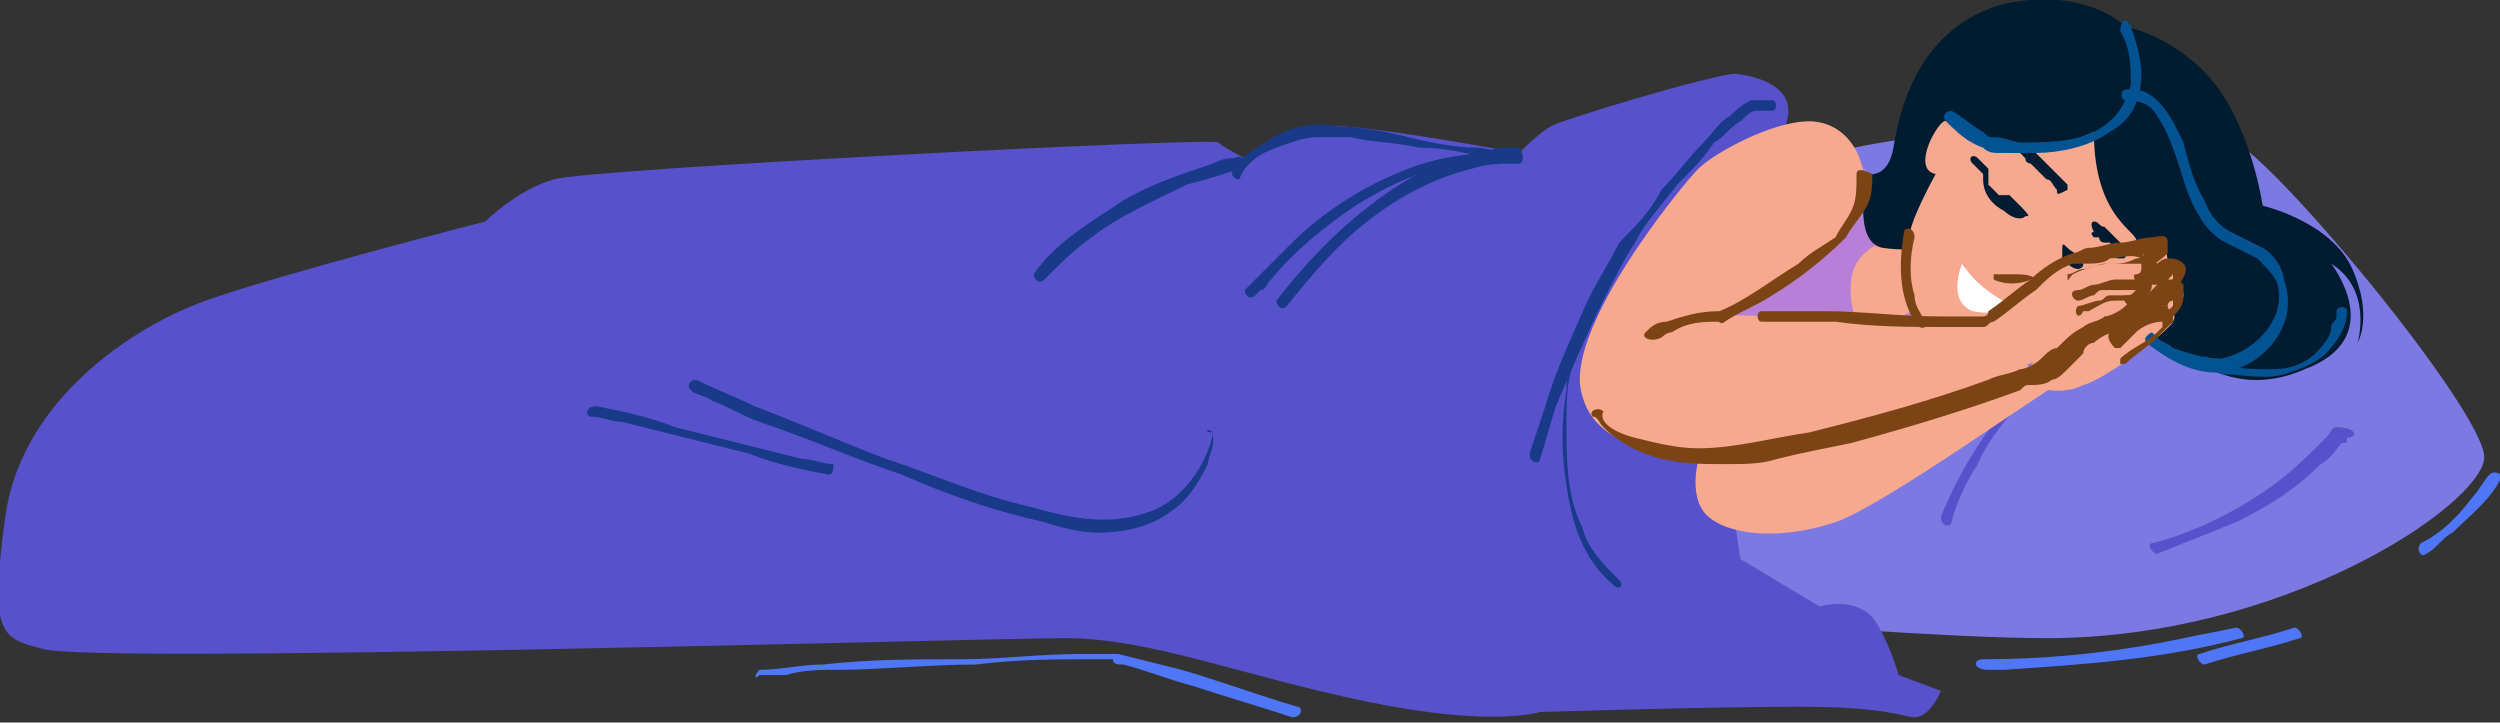 <svg width="692" height="200" viewBox="0 0 692 200" fill="none" xmlns="http://www.w3.org/2000/svg">
<rect x="0" y="0" width="692" height="200" fill="#333333" stroke="none"/>
<g clip-path="url(#clip0_1_3691)">
<path d="M616.085 37.956C626.304 39.416 689.08 115.328 687.62 127.007C686.16 140.146 632.144 176.642 566.447 176.642C540.169 176.642 484.692 172.263 484.692 172.263C484.692 172.263 462.793 119.708 461.333 118.248C461.333 116.788 478.852 51.095 478.852 51.095C478.852 51.095 527.03 27.737 616.085 37.956Z" fill="#7D79E3"/>
<path d="M525.57 84.672L535.789 81.752L541.629 90.511L473.013 99.27C473.013 99.27 467.173 91.971 467.173 89.051C467.173 86.131 506.591 37.956 506.591 37.956L525.57 55.474V84.672Z" fill="#B77FD7"/>
<path d="M480.312 20.438C480.312 20.438 500.751 21.898 493.452 36.496C487.612 51.095 458.414 109.489 458.414 109.489C458.414 109.489 478.852 118.248 478.852 128.467C478.852 137.226 481.772 154.745 481.772 154.745L503.671 167.883C503.671 167.883 512.43 164.964 518.27 170.803C522.65 176.642 525.57 186.861 525.57 186.861L537.249 191.241C537.249 191.241 534.329 198.54 529.949 198.54C527.03 198.54 522.65 195.62 497.831 195.62C473.013 195.62 426.295 197.08 426.295 197.08C426.295 197.08 413.156 201.46 378.118 194.161C343.08 186.861 318.262 176.642 294.903 176.642C271.544 176.642 23.359 183.942 11.679 179.562C8.23438e-05 176.642 -2.92 175.183 1.46 143.066C5.84 110.949 36.498 90.511 56.937 83.212C77.376 75.912 134.312 61.314 134.312 61.314C134.312 61.314 143.072 52.555 153.291 49.635C163.511 46.715 335.781 37.956 337.241 39.416C338.701 40.876 344.54 43.796 344.54 43.796C344.54 43.796 359.139 35.036 366.439 35.036C373.738 33.577 420.456 42.336 420.456 42.336C420.456 42.336 426.295 36.496 429.215 35.036C430.675 33.577 474.473 20.438 480.312 20.438Z" fill="#5752CC"/>
<path d="M420.456 45.255C416.076 45.255 411.696 45.255 407.317 46.715C395.637 49.635 385.418 55.474 376.658 62.774C369.359 68.613 362.059 77.372 356.22 84.671C354.76 86.131 353.3 84.671 353.3 83.212C363.519 70.073 375.199 58.394 389.798 49.635C397.097 45.255 405.857 42.336 416.076 40.876C417.536 40.876 418.996 40.876 420.456 40.876C421.916 42.336 421.916 45.255 420.456 45.255Z" fill="#193989"/>
<path d="M344.54 80.292C348.92 75.912 353.3 71.533 357.679 67.153C366.439 58.394 378.118 51.095 389.797 46.715C397.097 43.796 405.856 42.336 414.616 42.336C416.076 42.336 416.076 45.255 414.616 45.255C400.017 43.796 386.878 49.635 375.198 56.934C366.439 62.774 357.679 70.073 351.84 77.372C350.38 78.832 350.38 80.292 348.92 80.292C348.92 80.292 348.92 80.292 347.46 81.752C346 83.212 344.54 81.752 344.54 80.292Z" fill="#193989"/>
<path d="M335.781 119.708C335.781 121.168 335.781 121.168 335.781 122.628C335.781 124.088 334.321 127.007 334.321 128.467C331.401 134.307 328.481 138.686 324.101 141.606C318.262 145.985 310.962 147.445 303.662 147.445C299.283 147.445 293.443 145.985 289.063 144.526C275.924 141.606 262.785 137.226 249.646 131.387C236.506 127.007 223.367 121.168 210.228 116.788C205.848 115.328 201.468 112.409 197.089 110.949C195.629 109.489 192.709 109.489 191.249 108.029C189.789 106.569 191.249 105.109 192.709 105.109C198.549 108.029 202.928 109.489 208.768 112.409C220.447 116.788 233.587 122.628 245.266 127.007C258.405 131.387 271.544 137.226 284.684 140.146C294.903 143.066 306.582 145.985 318.262 141.606C327.021 138.686 334.321 128.467 335.781 119.708C334.321 118.248 332.861 119.708 335.781 119.708Z" fill="#193989"/>
<path d="M229.207 131.387C221.907 129.927 214.608 128.467 207.308 125.547C195.629 122.628 183.95 119.708 172.27 116.788C169.35 116.788 166.431 115.328 163.511 115.328C162.051 115.328 162.051 112.409 164.971 112.409C172.27 113.869 179.57 115.328 186.869 118.248C198.549 121.168 210.228 124.088 221.907 127.007C224.827 127.007 227.747 128.467 230.667 128.467C230.667 129.927 230.667 131.387 229.207 131.387Z" fill="#193989"/>
<path d="M343.08 46.715C338.701 48.175 334.321 49.635 328.481 51.095C319.722 55.474 309.502 59.854 302.203 65.693C297.823 68.613 293.443 72.993 289.063 77.372C287.603 78.832 286.144 77.372 286.144 75.912C291.983 67.153 302.203 61.314 310.962 55.474C318.262 51.095 327.021 48.175 335.781 45.255C338.701 43.796 340.16 43.796 341.62 43.796C344.54 42.336 344.54 45.255 343.08 46.715Z" fill="#193989"/>
<path d="M490.532 30.657C489.072 30.657 489.072 30.657 487.612 30.657H486.152C484.692 30.657 483.232 32.117 481.772 33.577C478.852 35.036 477.392 37.956 474.473 39.416C471.553 43.796 468.633 46.715 464.253 51.095C459.873 56.934 455.494 61.314 452.574 67.153C449.654 71.533 446.734 77.372 443.814 83.212C439.435 91.971 435.055 102.19 430.675 112.409C429.215 116.788 427.755 122.628 426.295 127.007C426.295 128.467 423.375 128.467 423.375 125.547C424.835 121.168 426.295 116.788 427.755 112.409C430.675 102.19 435.055 93.431 439.435 83.212C442.354 77.372 445.274 72.993 448.194 67.153C452.574 62.774 456.954 58.394 459.873 52.555C464.253 48.175 467.173 43.796 471.553 39.416C474.473 36.496 475.932 33.577 478.852 32.117C480.312 30.657 481.772 29.197 484.692 27.737C486.152 27.737 487.612 27.737 490.532 27.737C491.992 27.737 491.992 30.657 490.532 30.657Z" fill="#193989"/>
<path d="M649.663 121.168C651.123 121.168 651.123 121.168 649.663 121.168C649.663 122.628 649.663 122.628 648.203 122.628C646.743 124.088 645.283 127.007 642.363 128.467C635.063 135.766 627.764 140.146 619.004 144.526C611.705 147.445 604.405 150.365 597.106 153.285C595.646 153.285 594.186 150.365 595.646 150.365C607.325 147.445 619.004 141.606 629.224 134.307C635.063 129.927 639.443 125.547 643.823 121.168C645.283 119.708 645.283 118.248 646.743 118.248C652.582 118.248 652.582 121.168 649.663 121.168Z" fill="#5752CC"/>
<path d="M566.447 103.65C563.528 105.11 562.068 108.029 560.608 109.489C556.228 115.329 550.388 121.168 547.468 128.467C544.549 132.847 541.629 138.686 540.169 144.526C540.169 145.985 537.249 145.985 537.249 143.066C543.089 128.467 551.848 115.329 563.527 103.65C563.527 102.19 563.528 102.19 564.987 100.73C566.447 99.27 567.907 102.19 566.447 103.65Z" fill="#5752CC"/>
<path d="M548.928 182.482C564.987 182.482 581.046 181.022 597.105 178.102C604.405 176.642 611.705 175.183 619.004 173.723C620.464 173.723 621.924 176.642 620.464 176.642C598.565 182.482 576.667 183.942 554.768 185.401C553.308 185.401 551.848 185.401 550.388 185.401C546.008 185.401 546.008 182.482 548.928 182.482Z" fill="#4F76F6"/>
<path d="M608.785 181.022C617.544 178.102 626.304 176.642 635.063 173.723C636.523 173.723 637.983 176.642 636.523 176.642C627.764 179.562 619.004 181.022 610.245 183.942C608.785 183.942 607.325 181.022 608.785 181.022Z" fill="#4F76F6"/>
<path d="M692 132.847C689.08 138.686 683.241 143.066 678.861 147.445C675.941 148.905 674.481 151.825 671.561 153.285C670.101 154.745 668.641 151.825 670.101 150.365C675.941 147.445 680.321 143.066 684.7 137.226C686.16 135.766 687.62 132.847 689.08 131.387C690.54 129.927 693.46 131.387 692 132.847Z" fill="#4F76F6"/>
<path d="M210.228 185.401C216.068 185.401 221.907 183.942 227.747 183.942C240.886 182.482 252.566 182.482 265.705 182.482C277.384 182.482 287.604 181.022 299.283 181.022C302.203 181.022 305.123 181.022 309.502 181.022C315.342 182.482 321.182 183.942 327.021 185.401C337.241 188.321 348.92 192.701 359.139 195.62C360.599 195.62 360.599 198.54 357.679 198.54C348.92 195.62 338.701 192.701 329.941 189.781C324.101 188.321 316.802 185.401 310.962 183.942C309.502 183.942 308.042 183.942 308.042 182.482H306.582C305.123 182.482 303.663 182.482 302.203 182.482C291.983 182.482 281.764 182.482 270.085 183.942C256.945 183.942 243.806 185.401 232.127 185.401C227.747 185.401 221.907 185.401 217.528 186.861C214.608 186.861 213.148 186.861 210.228 186.861C208.768 188.321 208.768 186.861 210.228 185.401Z" fill="#4F76F6"/>
<path d="M435.055 102.19C433.595 106.569 433.595 112.409 433.595 116.788C433.595 127.007 433.595 137.226 437.975 145.985C439.435 151.825 443.814 156.204 448.194 160.584C449.654 162.044 448.194 163.504 446.734 162.044C437.975 154.745 435.055 144.526 433.595 134.307C432.135 125.547 432.135 116.788 433.595 108.029C433.595 106.569 433.595 103.65 435.055 102.19C436.515 100.73 433.595 99.27 435.055 102.19Z" fill="#193989"/>
<path d="M341.62 46.715C343.08 43.796 347.46 40.876 350.38 39.416C356.22 35.036 363.519 33.577 370.819 35.036C376.658 35.036 383.958 36.496 389.798 37.956C395.637 39.416 402.937 40.876 408.776 40.876C411.696 40.876 414.616 42.336 416.076 42.336C417.536 42.336 417.536 42.336 418.996 42.336C420.456 42.336 421.916 45.255 420.456 45.255C418.996 45.255 418.996 45.255 417.536 45.255C416.076 45.255 413.156 43.796 411.696 43.796C405.857 42.336 400.017 40.876 392.717 40.876C386.878 39.416 379.578 39.416 373.738 37.956C370.819 37.956 367.899 37.956 364.979 37.956C360.599 37.956 357.679 39.416 353.3 40.876C348.92 42.336 344.54 45.255 343.08 49.635C341.62 49.635 340.16 48.175 341.62 46.715Z" fill="#193989"/>
<path d="M569.367 106.569C567.907 106.569 521.19 140.146 508.051 144.526C490.532 150.365 475.932 147.445 471.553 141.606C467.173 135.766 470.093 124.088 473.013 121.168C475.933 119.708 556.228 97.81 556.228 97.81L569.367 106.569Z" fill="#F7A98F"/>
<path d="M540.169 81.752C540.169 81.752 522.65 87.591 521.19 91.971C519.73 97.81 510.971 90.511 512.431 77.372C513.89 64.234 534.329 64.234 534.329 64.234L540.169 81.752Z" fill="#F7A98F"/>
<path d="M588.346 7.299C588.346 7.299 602.945 10.219 613.165 23.358C623.384 36.496 626.304 56.934 626.304 56.934C626.304 56.934 645.283 61.314 651.122 74.453C656.962 87.591 652.582 94.891 652.582 94.891C652.582 94.891 656.962 80.292 645.283 72.993C645.283 72.993 661.342 93.431 637.983 102.19C614.625 112.409 602.945 93.431 588.346 91.971C573.747 90.511 532.869 67.153 532.869 67.153C532.869 67.153 531.409 70.073 521.19 68.613C512.431 67.153 516.81 48.175 516.81 48.175C516.81 48.175 522.65 49.635 524.11 40.876C525.57 32.117 529.95 8.759 553.308 1.46C576.667 -4.38 588.346 7.299 588.346 7.299Z" fill="#001C31"/>
<path d="M579.587 36.496C579.587 36.496 567.907 42.336 559.148 40.876C550.388 40.876 548.928 39.416 548.928 39.416H547.468C547.468 39.416 543.089 37.956 538.709 33.577C537.249 32.117 528.49 46.715 535.789 48.175C535.789 48.175 528.49 61.314 528.49 65.693C528.49 70.073 527.03 83.212 532.869 89.051C535.789 91.971 544.549 91.971 554.768 90.511C564.987 89.051 589.806 70.073 591.266 67.153C592.726 64.234 579.587 61.314 579.587 36.496Z" fill="#F7A98F"/>
<path d="M557.688 84.672C557.688 84.672 548.928 81.752 543.089 72.993C543.089 72.993 538.709 83.212 546.009 86.131C553.308 87.591 557.688 84.672 557.688 84.672Z" fill="white"/>
<path d="M589.806 72.993C592.726 71.533 597.105 68.613 598.565 68.613C600.025 68.613 600.025 72.993 600.025 72.993C600.025 72.993 602.945 72.993 602.945 75.912C602.945 78.832 601.485 80.292 601.485 80.292C601.485 80.292 604.405 78.832 604.405 81.752C604.405 83.212 600.025 86.131 600.025 86.131C600.025 86.131 602.945 86.131 601.485 89.051C600.025 91.971 582.506 105.11 576.667 106.569C570.827 109.489 563.527 108.029 560.608 105.11C557.688 102.19 589.806 72.993 589.806 72.993Z" fill="#F7A98F"/>
<path d="M547.468 90.511C547.468 90.511 569.367 72.993 572.287 72.993C575.207 72.993 594.186 68.613 594.186 68.613C595.646 68.613 597.106 72.993 595.646 74.453C595.646 75.912 591.266 75.912 591.266 75.912C591.266 75.912 592.726 77.372 592.726 78.832C591.266 80.292 588.346 81.752 588.346 81.752C588.346 81.752 592.726 81.752 592.726 83.212C592.726 84.672 589.806 87.591 585.426 87.591C581.046 89.051 576.667 90.511 573.747 91.971C572.287 93.431 566.447 100.73 556.228 102.19C546.009 103.65 534.329 100.73 534.329 97.81C532.869 99.27 547.468 90.511 547.468 90.511Z" fill="#F7A98F"/>
<path d="M548.928 90.511C548.928 90.511 475.933 86.131 474.473 87.591C473.013 89.051 512.43 70.073 515.35 56.934C518.27 43.796 510.971 33.577 500.751 33.577C490.532 33.577 474.473 42.336 470.093 46.715C465.713 51.095 432.135 91.971 437.975 109.489C442.355 127.007 470.093 127.007 480.312 125.547C490.532 124.088 556.228 108.029 557.688 102.19C559.148 97.81 548.928 90.511 548.928 90.511Z" fill="#F7A98F"/>
<path d="M560.608 59.854C559.148 61.314 556.228 59.854 554.768 58.394C551.848 56.934 548.928 54.015 548.928 49.635C548.928 48.175 548.928 48.175 548.928 46.715V48.175C547.468 46.715 547.468 46.715 546.009 45.255C544.549 43.796 546.009 42.336 547.468 43.796C548.928 45.255 548.928 45.255 550.388 46.715V48.175C550.388 48.175 550.388 48.175 550.388 49.635V51.095L551.848 52.555L553.308 54.015H554.768H556.228C562.068 59.854 562.068 59.854 560.608 59.854Z" fill="#001C31"/>
<path d="M569.367 52.555C567.907 52.555 567.907 52.555 569.367 52.555C567.907 51.095 567.907 49.635 566.447 49.635C564.987 48.175 564.987 48.175 563.527 46.715L562.067 45.255C562.067 45.255 560.608 45.255 560.608 43.796L559.148 42.336C559.148 42.336 559.148 42.336 557.688 42.336C556.228 42.336 556.228 40.876 556.228 40.876C556.228 39.416 557.688 39.416 557.688 39.416C560.608 39.416 563.527 42.336 564.987 43.796C566.447 45.255 569.367 48.175 570.827 49.635L572.287 51.095V52.555C569.367 54.015 569.367 54.015 569.367 52.555Z" fill="#001C31"/>
<path d="M579.587 61.314C581.047 61.314 581.047 62.774 582.506 62.774C583.966 64.234 585.426 65.694 586.886 67.153C586.886 68.613 588.346 68.613 588.346 70.073C588.346 71.533 588.346 71.533 586.886 71.533C585.426 71.533 585.426 71.533 585.426 70.073C585.426 70.073 585.426 70.073 585.426 68.613C585.426 68.613 585.426 68.613 583.966 67.153C583.966 67.153 583.966 67.153 582.506 67.153C582.506 67.153 581.046 67.153 581.046 65.694C581.046 65.694 581.047 65.694 579.587 65.694C579.587 65.694 578.127 64.234 579.587 64.234C578.127 61.314 579.587 61.314 579.587 61.314Z" fill="#001C31"/>
<path d="M589.806 7.299C591.266 11.679 592.726 16.058 592.726 20.438C592.726 27.737 589.806 33.577 583.966 36.496C578.127 40.876 569.367 42.336 563.527 42.336C560.608 42.336 556.228 42.336 553.308 42.336C551.848 42.336 550.388 42.336 548.928 40.876C544.549 39.416 541.629 36.496 538.709 33.577C537.249 32.117 538.709 30.657 540.169 30.657C543.089 32.117 546.009 35.036 548.928 36.496C550.388 37.956 550.388 37.956 551.848 37.956C554.768 37.956 557.688 39.416 559.148 39.416C566.447 39.416 573.747 39.416 579.587 36.496C585.426 33.577 588.346 29.197 589.806 23.358C589.806 18.978 589.806 13.139 586.886 8.759C586.886 5.839 588.346 4.38 589.806 7.299Z" fill="#015392"/>
<path d="M649.663 86.131C649.663 90.511 646.743 94.891 643.823 97.81C640.903 100.73 636.523 102.19 632.144 103.65C626.304 105.109 620.464 103.65 616.085 103.65C614.625 103.65 611.705 102.19 610.245 100.73C608.785 99.27 610.245 97.81 611.705 99.27C611.705 99.27 611.705 99.27 613.165 99.27C614.625 99.27 614.625 99.27 616.085 100.73C619.004 102.19 623.384 102.19 629.224 102.19C633.603 102.19 637.983 100.73 640.903 97.81C642.363 96.35 645.283 93.431 645.283 90.511C645.283 89.051 646.743 89.051 646.743 87.591C646.743 87.591 646.743 87.591 646.743 86.131C646.743 84.671 649.663 84.671 649.663 86.131Z" fill="#015392"/>
<path d="M572.287 68.613C573.747 70.073 575.207 70.073 575.207 71.533L576.667 72.993C576.667 74.453 575.207 74.453 575.207 74.453C573.747 74.453 572.287 72.993 572.287 72.993L570.827 71.533V70.073C570.827 67.153 570.827 67.153 572.287 68.613Z" fill="#001C31"/>
<path d="M518.27 48.175C518.27 51.095 518.27 54.015 516.81 56.934C515.35 59.854 512.431 62.774 510.971 65.694C505.131 71.533 497.831 77.372 490.532 81.752C486.152 84.672 481.772 86.131 477.393 89.051C475.933 90.511 474.473 87.591 475.933 86.131C483.232 83.212 490.532 77.372 497.831 72.993C500.751 70.073 503.671 68.613 508.051 65.694C509.511 62.774 510.971 61.314 512.43 58.394C513.89 55.474 513.89 52.555 513.89 48.175C513.89 46.715 515.35 46.715 518.27 48.175C516.81 46.715 516.81 46.715 518.27 48.175Z" fill="#7C4415"/>
<path d="M455.494 91.971C456.954 90.511 458.414 89.051 461.333 89.051C465.713 87.591 470.093 86.131 475.933 86.131C477.392 86.131 477.392 89.051 475.933 89.051C471.553 89.051 467.173 89.051 462.793 91.971C461.333 91.971 459.874 93.431 459.874 93.431C456.954 94.891 454.034 93.431 455.494 91.971Z" fill="#7C4415"/>
<path d="M562.068 77.372C559.148 78.832 554.768 78.832 551.848 77.372V75.912H553.308H554.768H556.228H557.688C563.527 75.912 563.527 77.372 562.068 77.372Z" fill="#7C4415"/>
<path d="M529.949 89.051C525.57 81.752 525.57 72.993 527.03 64.234C527.03 62.774 529.949 62.774 529.949 65.693C528.49 71.533 528.49 77.372 529.949 81.752C529.949 84.671 531.409 86.131 532.869 89.051C534.329 90.511 531.409 91.971 529.949 89.051Z" fill="#7C4415"/>
<path d="M595.646 91.971C597.106 93.431 597.106 93.431 595.646 91.971L597.106 93.431C598.566 94.891 600.026 94.891 601.485 96.35C605.865 97.81 610.245 99.27 614.625 99.27C623.384 97.81 632.144 89.051 630.684 80.292C630.684 77.372 627.764 74.453 624.844 71.533C621.924 70.073 619.004 68.613 616.085 67.153C613.165 65.693 610.245 62.774 608.785 59.854C605.865 55.474 604.405 49.635 602.945 45.255C601.485 40.876 600.026 36.496 597.106 32.117C595.646 29.197 592.726 27.737 588.346 27.737C586.886 27.737 586.886 24.817 588.346 24.817C597.106 23.358 601.485 33.577 604.405 39.416C605.865 45.255 607.325 51.095 610.245 55.474C611.705 59.854 614.625 62.774 617.544 64.234C620.464 65.693 623.384 67.153 626.304 68.613C629.224 70.073 632.144 74.453 632.144 77.372C636.523 89.051 627.764 99.27 619.004 102.19C610.245 105.109 601.485 100.73 594.186 94.891C592.726 93.431 595.646 91.971 595.646 91.971Z" fill="#015392"/>
<path d="M575.207 84.671C576.667 84.671 579.587 83.212 581.047 83.212C582.507 83.212 582.507 81.752 583.966 81.752C585.426 81.752 585.426 81.752 586.886 81.752C588.346 81.752 589.806 81.752 591.266 81.752C592.726 81.752 592.726 81.752 594.186 83.212C595.646 84.671 591.266 89.051 591.266 89.051C589.806 90.511 586.886 90.511 585.426 91.971C583.966 91.971 581.047 93.431 579.587 94.891C578.127 94.891 576.667 96.35 576.667 97.81C575.207 99.27 573.747 100.73 572.287 102.19C570.827 103.65 569.367 105.109 567.907 105.109C566.447 106.569 563.528 106.569 562.068 106.569C560.608 106.569 560.608 106.569 559.148 108.029C543.089 113.869 528.49 118.248 512.431 122.628C505.131 124.088 497.831 125.547 491.992 127.007C487.612 128.467 483.232 128.467 477.393 128.467C471.553 128.467 465.713 128.467 459.874 127.007C454.034 125.547 448.194 122.628 443.815 118.248C442.355 116.788 442.355 115.328 440.895 115.328C439.435 113.869 442.355 112.409 443.815 113.869C442.355 116.788 446.734 119.708 452.574 121.168C458.414 122.628 464.253 124.088 470.093 124.088C480.312 124.088 490.532 121.168 500.751 119.708C518.27 115.328 534.329 110.949 550.388 105.109C553.308 103.65 556.228 103.65 559.148 102.19C560.608 102.19 563.528 100.73 564.988 99.27C566.447 97.81 567.907 96.35 569.367 96.35C572.287 93.431 573.747 91.971 576.667 90.511C578.127 89.051 581.047 89.051 582.507 87.591C583.966 87.591 586.886 86.131 588.346 84.671L589.806 83.212V81.752L591.266 83.212H589.806C588.346 83.212 586.886 83.212 585.426 83.212C582.506 83.212 581.047 84.671 578.127 86.131H576.667C575.207 89.051 573.747 86.131 575.207 84.671Z" fill="#7C4415"/>
<path d="M575.207 80.292C576.667 80.292 578.127 78.832 579.586 78.832C581.046 78.832 583.966 77.372 585.426 77.372C588.346 77.372 589.806 77.372 592.726 77.372C594.186 77.372 594.186 77.372 595.646 77.372V78.832C595.646 81.752 592.726 83.212 589.806 84.671C588.346 84.671 586.886 81.752 588.346 81.752C589.806 81.752 589.806 81.752 591.266 80.292H589.806C588.346 80.292 585.426 80.292 583.966 80.292C583.966 80.292 583.966 80.292 582.506 80.292C581.046 80.292 581.046 80.292 579.586 81.752C578.127 81.752 576.667 83.212 575.207 83.212C573.747 83.212 572.287 80.292 575.207 80.292Z" fill="#7C4415"/>
<path d="M573.747 75.912C576.667 74.453 581.047 72.993 583.966 72.993C586.886 72.993 588.346 72.993 591.266 71.533C592.726 71.533 595.646 70.073 597.106 72.993C597.106 74.453 597.106 75.912 595.646 75.912C595.646 77.372 594.186 78.832 592.726 78.832C591.266 78.832 589.806 75.912 591.266 75.912C592.726 75.912 592.726 74.453 592.726 74.453V72.993C591.266 72.993 588.346 72.993 586.886 72.993C585.426 72.993 585.426 72.993 583.966 72.993C582.507 72.993 582.507 72.993 582.507 72.993C581.047 72.993 578.127 74.453 576.667 74.453C575.207 74.453 573.747 75.912 572.287 75.912C572.287 78.832 572.287 77.372 573.747 75.912Z" fill="#7C4415"/>
<path d="M592.726 71.533C592.726 70.073 592.726 70.073 592.726 70.073C592.726 70.073 594.186 71.533 592.726 71.533C594.186 70.073 592.726 70.073 592.726 71.533C589.806 70.073 586.886 71.533 583.966 71.533C582.507 72.993 579.587 72.993 576.667 72.993C575.207 72.993 575.207 72.993 573.747 72.993C569.367 74.453 566.447 77.372 563.528 80.292C559.148 83.212 556.228 86.131 551.848 89.051C550.388 89.051 550.388 90.511 548.928 90.511H547.469C544.549 90.511 541.629 90.511 538.709 90.511C528.49 90.511 518.27 90.511 508.051 89.051C500.751 89.051 494.912 89.051 487.612 89.051C486.152 89.051 486.152 86.131 487.612 86.131C493.452 86.131 499.291 86.131 505.131 86.131C515.35 86.131 525.57 87.591 537.249 87.591C540.169 87.591 544.549 87.591 547.469 87.591H548.928C548.928 87.591 550.388 87.591 550.388 86.131C554.768 83.212 557.688 80.292 562.068 77.372C564.988 74.453 569.367 71.533 573.747 70.073C575.207 70.073 576.667 68.613 578.127 68.613C581.047 68.613 583.966 67.153 586.886 67.153C589.806 67.153 592.726 65.694 595.646 65.694C597.106 65.694 600.025 64.234 600.025 67.153C600.025 68.613 600.025 68.613 600.025 70.073C595.646 74.453 592.726 74.453 592.726 71.533Z" fill="#7C4415"/>
<path d="M583.966 91.971C585.426 90.511 586.886 89.051 589.806 87.591C592.726 86.131 595.646 83.212 598.565 84.672H600.025C600.025 84.672 600.025 86.131 601.485 86.131C601.485 87.591 601.485 89.051 601.485 89.051C600.025 90.511 598.565 91.971 597.106 93.431C594.186 96.35 591.266 97.81 588.346 100.73H586.886C586.886 99.27 586.886 99.27 586.886 99.27C589.806 96.35 594.186 94.891 597.106 91.971L598.565 90.511C598.565 90.511 598.565 90.511 598.565 89.051C595.646 89.051 592.726 90.511 591.266 91.971C589.806 93.431 588.346 94.891 586.886 96.35H585.426C582.506 93.431 583.966 91.971 583.966 91.971Z" fill="#7C4415"/>
<path d="M592.726 83.212C594.186 81.752 595.646 80.292 597.106 78.832C598.565 77.372 600.025 77.372 601.485 77.372C602.945 77.372 602.945 77.372 604.405 78.832C604.405 78.832 604.405 80.292 604.405 81.752C604.405 84.671 602.945 86.131 601.485 87.591H600.025V86.131C600.025 86.131 600.025 86.131 601.485 84.671C601.485 84.671 601.485 84.671 601.485 83.212C601.485 83.212 600.025 83.212 600.025 84.671C600.025 84.671 600.025 84.671 598.565 84.671L597.106 86.131L595.646 87.591H594.186C591.266 84.671 591.266 83.212 592.726 83.212Z" fill="#7C4415"/>
<path d="M592.726 77.372C594.186 75.912 595.646 74.453 597.106 72.993C597.106 72.993 598.565 71.533 600.025 71.533C601.485 71.533 602.945 71.533 604.405 72.993C605.865 74.453 604.405 77.372 602.945 78.832C602.945 78.832 601.485 80.292 601.485 78.832C601.485 78.832 600.025 77.372 601.485 77.372C601.485 77.372 601.485 77.372 601.485 75.912C600.025 77.372 600.025 77.372 600.025 78.832C600.025 78.832 598.565 80.292 598.565 78.832C592.726 78.832 591.266 78.832 592.726 77.372Z" fill="#7C4415"/>
</g>
<defs>
<clipPath id="clip0_1_3691">
<rect width="692" height="200" fill="white"/>
</clipPath>
</defs>
</svg>
